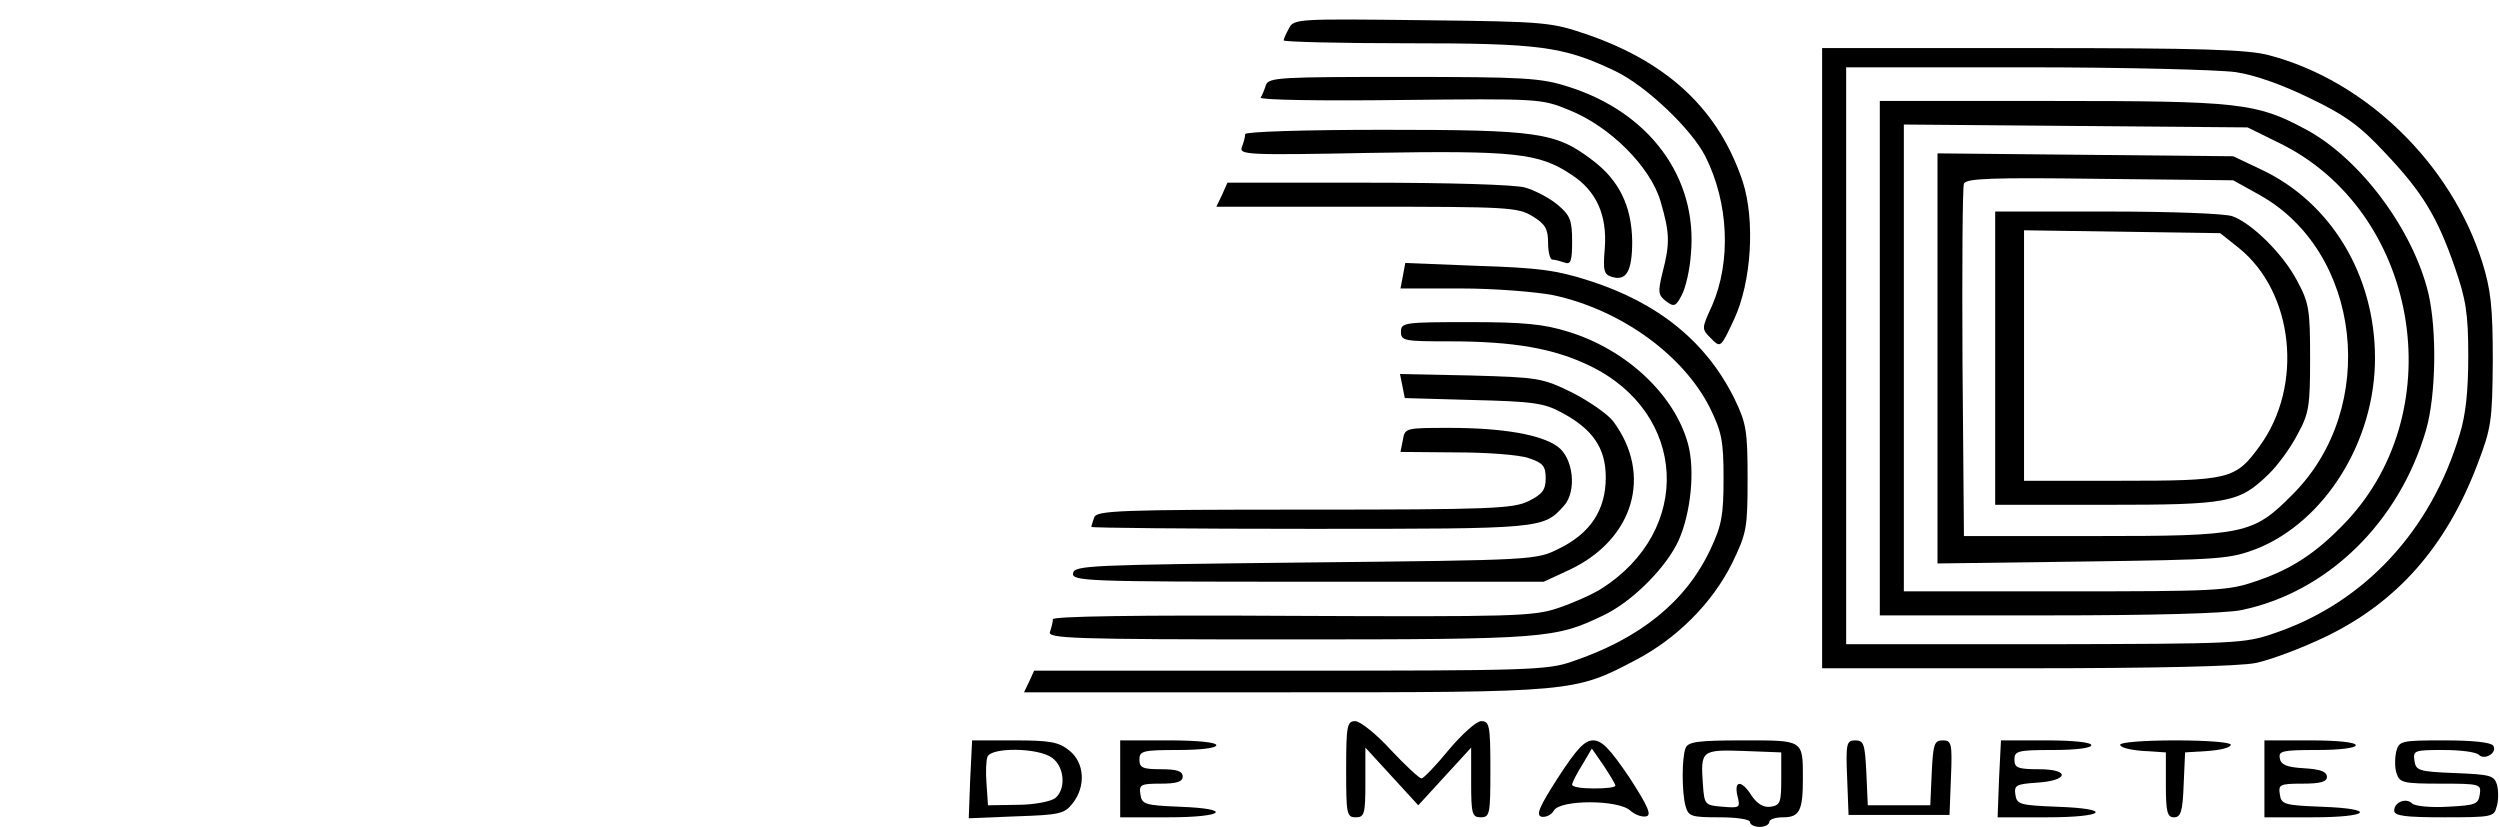 <?xml version="1.0" standalone="no"?>
<!DOCTYPE svg PUBLIC "-//W3C//DTD SVG 20010904//EN"
 "http://www.w3.org/TR/2001/REC-SVG-20010904/DTD/svg10.dtd">
<svg version="1.0" xmlns="http://www.w3.org/2000/svg"
 width="520pt" height="172pt" viewBox="0 0 520 172"
 preserveAspectRatio="xMidYMid meet">

<g transform="translate(0,172) scale(0.1,-0.1)"
fill="#000000" stroke="none">
<path d="M2681 1661 c-6 -11 -11 -22 -11 -25 0 -3 115 -6 256 -6 277 0 325 -6
434 -58 63 -30 158 -120 187 -177 49 -97 54 -219 14 -311 -22 -48 -22 -48 -2
-68 20 -20 20 -20 48 40 36 77 44 205 18 286 -49 147 -152 246 -320 305 -79
27 -85 28 -347 31 -258 3 -267 3 -277 -17z"/>
<path d="M3790 975 l0 -645 425 0 c265 0 444 4 477 11 29 6 94 30 144 54 150
72 252 188 317 359 29 76 31 90 32 216 0 112 -4 147 -22 205 -65 205 -242 377
-443 430 -44 12 -142 15 -492 15 l-438 0 0 -645z m860 595 c41 -6 99 -27 156
-55 73 -35 104 -58 155 -113 78 -82 109 -134 145 -238 23 -66 28 -96 28 -184
0 -72 -5 -123 -18 -164 -60 -201 -199 -350 -385 -413 -64 -22 -78 -22 -478
-23 l-413 0 0 600 0 600 373 0 c204 0 401 -5 437 -10z"/>
<path d="M3910 975 l0 -535 350 0 c216 0 369 4 402 11 179 37 328 182 384 374
21 72 23 208 5 285 -32 133 -143 282 -257 342 -101 54 -137 58 -526 58 l-358
0 0 -535z m832 447 c287 -141 359 -550 140 -785 -62 -66 -115 -101 -190 -126
-57 -20 -84 -21 -397 -21 l-335 0 0 485 0 486 358 -3 357 -3 67 -33z"/>
<path d="M4030 975 l0 -427 303 4 c290 4 304 5 362 27 141 57 245 223 245 396
0 173 -92 325 -238 393 l-57 27 -307 3 -308 3 0 -426z m669 340 c213 -118 250
-443 70 -623 -83 -84 -100 -87 -414 -87 l-270 0 -3 360 c-1 198 0 366 3 373 4
11 60 13 282 10 l278 -3 54 -30z"/>
<path d="M4150 975 l0 -305 230 0 c255 0 277 4 338 63 19 18 46 55 60 82 25
45 27 60 27 160 0 100 -2 115 -27 161 -28 54 -93 119 -134 134 -14 6 -131 10
-260 10 l-234 0 0 -305z m507 229 c114 -92 135 -286 43 -412 -50 -69 -62 -72
-290 -72 l-200 0 0 261 0 260 204 -3 204 -3 39 -31z"/>
<path d="M2633 1543 c-3 -10 -8 -22 -11 -26 -2 -5 128 -7 290 -5 289 3 294 3
352 -21 85 -34 169 -118 190 -190 19 -65 20 -87 4 -148 -10 -41 -9 -47 8 -60
16 -12 20 -10 32 13 8 15 17 53 19 85 15 159 -86 296 -256 349 -56 18 -92 20
-342 20 -257 0 -280 -1 -286 -17z"/>
<path d="M2590 1441 c0 -5 -3 -17 -7 -27 -6 -16 11 -17 268 -12 298 5 350 0
417 -45 53 -34 75 -85 70 -153 -4 -47 -2 -55 15 -60 30 -9 42 12 42 74 -1 73
-27 127 -83 169 -76 58 -113 63 -434 63 -168 0 -288 -4 -288 -9z"/>
<path d="M2542 1315 l-12 -25 313 0 c293 0 314 -1 345 -20 26 -16 32 -26 32
-55 0 -19 4 -35 9 -35 5 0 16 -3 25 -6 13 -5 16 2 16 44 0 44 -4 54 -30 76
-17 14 -47 30 -68 36 -21 6 -159 10 -328 10 l-291 0 -11 -25z"/>
<path d="M2918 1146 l-5 -26 126 0 c69 0 156 -7 192 -14 139 -30 269 -123 325
-233 25 -51 29 -69 29 -148 0 -77 -4 -98 -27 -147 -51 -109 -146 -186 -288
-234 -51 -18 -93 -19 -587 -19 l-532 0 -10 -22 -11 -23 541 0 c601 0 604 0
731 67 86 45 160 119 201 202 30 62 32 72 32 176 0 100 -3 115 -27 165 -58
118 -158 200 -302 246 -68 22 -106 27 -232 31 l-151 6 -5 -27z"/>
<path d="M2914 1030 c0 -19 7 -20 101 -20 135 0 218 -15 292 -51 203 -98 215
-343 23 -464 -19 -12 -60 -30 -90 -40 -51 -17 -92 -18 -552 -16 -325 2 -498
-1 -498 -7 0 -6 -3 -17 -6 -26 -6 -14 42 -16 497 -16 536 0 554 2 654 50 61
29 132 101 157 157 25 57 34 145 19 200 -28 102 -128 196 -249 233 -51 16 -93
20 -206 20 -135 0 -142 -1 -142 -20z"/>
<path d="M2917 917 l5 -25 141 -4 c122 -3 148 -6 183 -25 67 -35 94 -75 94
-136 0 -68 -32 -116 -97 -148 -48 -24 -49 -24 -528 -29 -447 -5 -480 -6 -483
-22 -3 -17 25 -18 488 -18 l491 0 54 25 c133 63 173 197 91 308 -11 15 -50 42
-85 60 -63 31 -71 32 -212 36 l-147 3 5 -25z"/>
<path d="M2918 805 l-5 -25 116 -1 c64 0 132 -5 151 -12 30 -10 35 -17 35 -42
0 -24 -7 -33 -35 -47 -32 -16 -76 -18 -466 -18 -385 0 -433 -2 -438 -16 -3 -9
-6 -18 -6 -20 0 -2 205 -4 455 -4 484 0 485 0 528 48 27 30 20 99 -13 123 -34
25 -114 39 -225 39 -91 0 -93 0 -97 -25z"/>
<path d="M2800 120 c0 -93 1 -100 20 -100 18 0 20 7 20 73 l0 72 55 -60 55
-60 55 60 55 60 0 -72 c0 -66 2 -73 20 -73 19 0 20 7 20 100 0 91 -2 100 -19
100 -10 0 -39 -26 -67 -59 -27 -33 -53 -60 -57 -60 -4 -1 -33 26 -64 59 -30
33 -64 60 -74 60 -17 0 -19 -9 -19 -100z"/>
<path d="M2018 99 l-3 -81 98 4 c90 3 101 5 118 27 28 35 25 85 -7 110 -22 18
-41 21 -115 21 l-87 0 -4 -81z m170 45 c26 -18 30 -65 7 -84 -9 -7 -44 -14
-78 -14 l-62 -1 -3 44 c-2 24 -1 50 2 57 8 20 105 19 134 -2z"/>
<path d="M2330 100 l0 -80 100 0 c118 0 136 18 23 22 -72 3 -78 5 -81 26 -3
20 1 22 42 22 34 0 46 4 46 15 0 11 -12 15 -45 15 -38 0 -45 3 -45 20 0 18 7
20 80 20 47 0 80 4 80 10 0 6 -40 10 -100 10 l-100 0 0 -80z"/>
<path d="M3241 103 c-40 -62 -47 -79 -34 -82 9 -1 20 4 25 13 13 23 134 23
159 0 10 -9 25 -14 33 -12 12 2 4 21 -35 81 -40 59 -57 77 -75 77 -18 0 -34
-17 -73 -77z m119 -17 c0 -4 -20 -6 -45 -6 -25 0 -45 3 -45 8 0 4 9 22 21 41
l20 34 25 -36 c13 -20 24 -38 24 -41z"/>
<path d="M3506 164 c-8 -20 -8 -92 0 -121 6 -21 12 -23 70 -23 36 0 64 -4 64
-10 0 -5 9 -10 20 -10 11 0 20 5 20 10 0 6 13 10 29 10 34 0 41 14 41 80 0 82
2 80 -125 80 -94 0 -114 -3 -119 -16z m199 -64 c0 -49 -2 -55 -22 -58 -14 -2
-27 5 -39 22 -21 34 -38 34 -30 0 6 -24 5 -25 -31 -22 -37 3 -38 4 -41 47 -5
70 -3 72 85 69 l78 -3 0 -55z"/>
<path d="M3842 103 l3 -78 105 0 105 0 3 78 c3 71 1 77 -17 77 -18 0 -20 -8
-23 -67 l-3 -68 -65 0 -65 0 -3 68 c-3 59 -5 67 -23 67 -18 0 -20 -6 -17 -77z"/>
<path d="M4158 100 l-3 -80 103 0 c122 0 139 18 20 22 -77 3 -83 5 -86 25 -3
20 2 22 44 25 67 4 71 28 5 28 -44 0 -51 3 -51 20 0 18 7 20 80 20 47 0 80 4
80 10 0 6 -38 10 -94 10 l-94 0 -4 -80z"/>
<path d="M4410 171 c0 -6 21 -11 48 -13 l47 -3 0 -68 c0 -56 3 -67 17 -67 14
0 18 12 20 68 l3 67 48 3 c26 2 47 7 47 13 0 5 -49 9 -115 9 -66 0 -115 -4
-115 -9z"/>
<path d="M4710 100 l0 -80 100 0 c121 0 135 18 18 22 -77 3 -83 5 -86 26 -3
20 0 22 47 22 38 0 51 4 51 14 0 11 -14 16 -47 18 -36 2 -49 7 -51 21 -3 15 6
17 77 17 47 0 81 4 81 10 0 6 -38 10 -95 10 l-95 0 0 -80z"/>
<path d="M4984 156 c-3 -14 -3 -34 1 -45 6 -19 14 -21 91 -21 83 0 85 -1 82
-22 -3 -21 -9 -23 -67 -26 -35 -2 -68 1 -74 7 -12 12 -37 3 -37 -15 0 -11 22
-14 104 -14 99 0 104 1 109 22 4 12 4 32 1 45 -6 20 -13 22 -87 25 -76 3 -82
5 -85 26 -3 21 0 22 60 22 35 0 68 -4 74 -10 12 -12 39 4 30 19 -5 7 -43 11
-101 11 -92 0 -95 -1 -101 -24z"/>
</g>
</svg>

